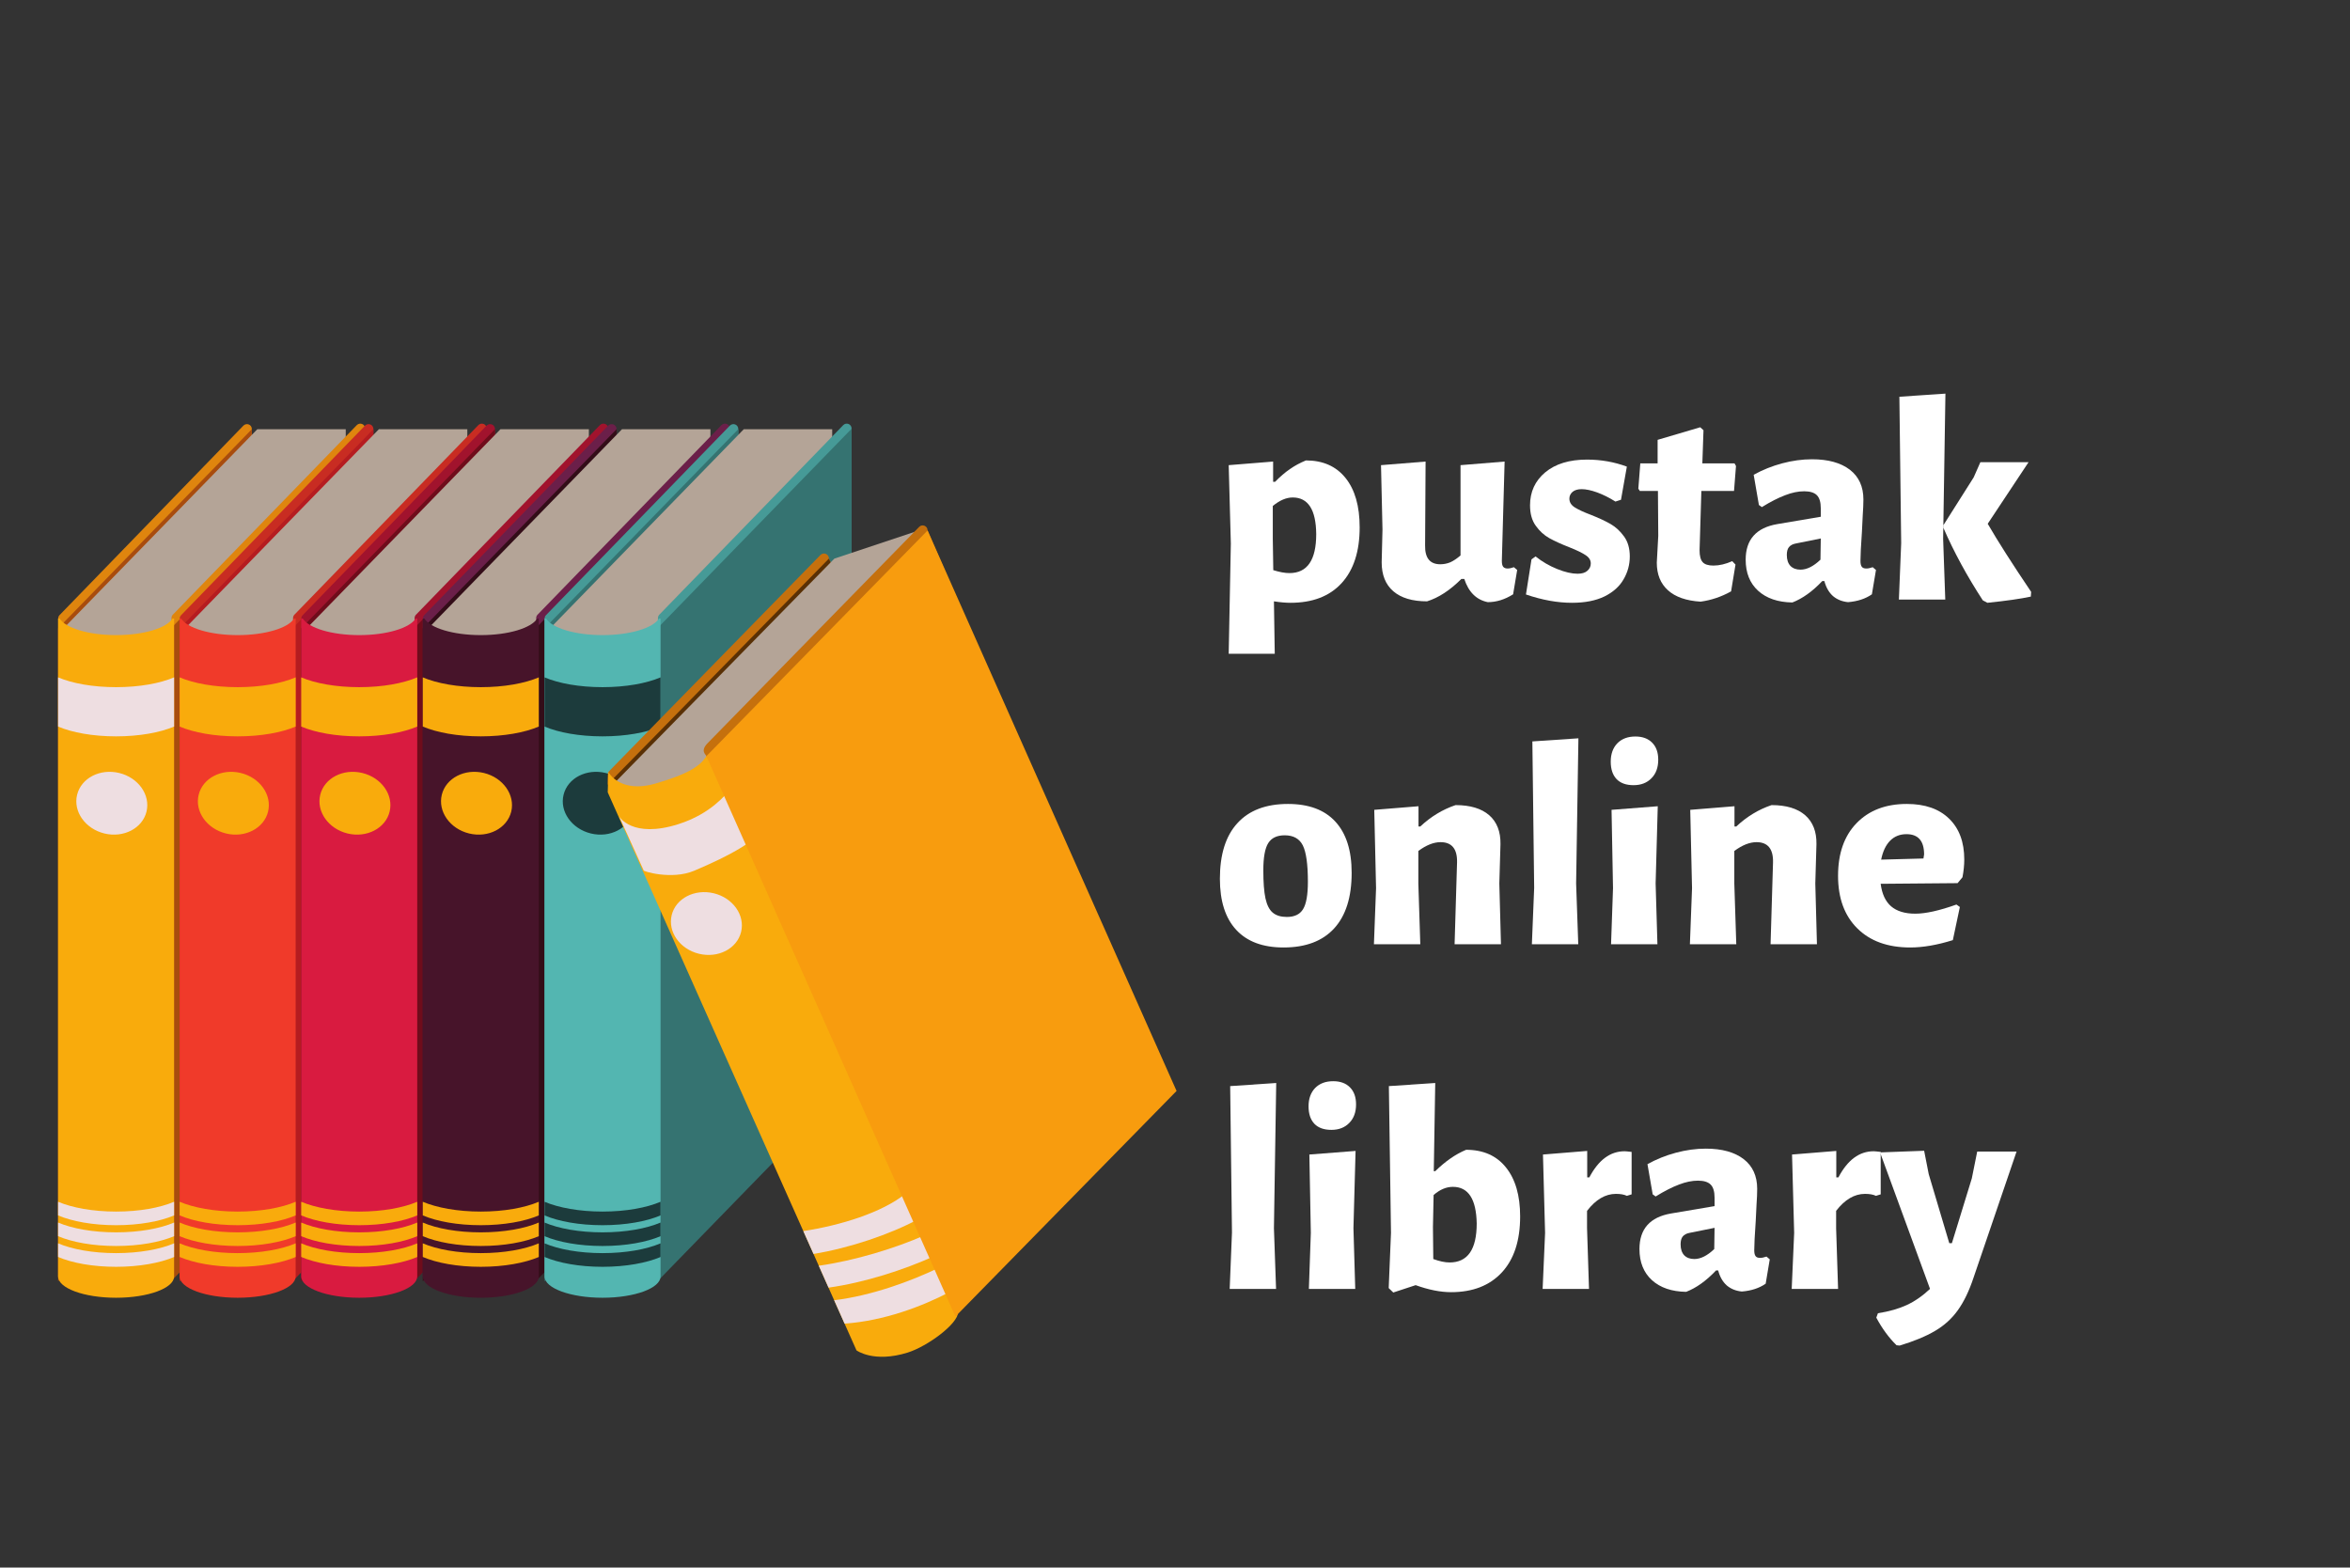 <svg xmlns="http://www.w3.org/2000/svg" xmlns:xlink="http://www.w3.org/1999/xlink" width="224.88" viewBox="0 0 224.88 150" height="150" version="1.0"><rect x="0" y="0" width="224.88" height="150" fill="#333333" stroke="none"/><defs><clipPath id="a"><path d="M 5.488 40.496 L 25 40.496 L 25 123 L 5.488 123 Z M 5.488 40.496"/></clipPath><clipPath id="b"><path d="M 5.488 41 L 25 41 L 25 123 L 5.488 123 Z M 5.488 41"/></clipPath><clipPath id="c"><path d="M 16 40.496 L 35 40.496 L 35 104 L 16 104 Z M 16 40.496"/></clipPath><clipPath id="d"><path d="M 5.488 59 L 17 59 L 17 125 L 5.488 125 Z M 5.488 59"/></clipPath><clipPath id="e"><path d="M 5.488 64 L 17 64 L 17 71 L 5.488 71 Z M 5.488 64"/></clipPath><clipPath id="f"><path d="M 5.488 118 L 17 118 L 17 122 L 5.488 122 Z M 5.488 118"/></clipPath><clipPath id="g"><path d="M 5.488 116 L 17 116 L 17 120 L 5.488 120 Z M 5.488 116"/></clipPath><clipPath id="h"><path d="M 5.488 114 L 17 114 L 17 118 L 5.488 118 Z M 5.488 114"/></clipPath><clipPath id="i"><path d="M 17 40.496 L 36 40.496 L 36 123 L 17 123 Z M 17 40.496"/></clipPath><clipPath id="j"><path d="M 28 40.496 L 47 40.496 L 47 104 L 28 104 Z M 28 40.496"/></clipPath><clipPath id="k"><path d="M 28 40.496 L 48 40.496 L 48 123 L 28 123 Z M 28 40.496"/></clipPath><clipPath id="l"><path d="M 39 40.496 L 59 40.496 L 59 104 L 39 104 Z M 39 40.496"/></clipPath><clipPath id="m"><path d="M 40 40.496 L 59 40.496 L 59 123 L 40 123 Z M 40 40.496"/></clipPath><clipPath id="n"><path d="M 51 40.496 L 70 40.496 L 70 104 L 51 104 Z M 51 40.496"/></clipPath><clipPath id="o"><path d="M 52 40.496 L 71 40.496 L 71 123 L 52 123 Z M 52 40.496"/></clipPath><clipPath id="p"><path d="M 62 40.496 L 82 40.496 L 82 104 L 62 104 Z M 62 40.496"/></clipPath><clipPath id="q"><path d="M 67 50 L 112.684 50 L 112.684 126 L 67 126 Z M 67 50"/></clipPath><g id="r"><path d="M 8.875 -13.312 C 10.5 -13.312 11.758 -12.754 12.656 -11.641 C 13.562 -10.523 14.016 -8.945 14.016 -6.906 C 14.016 -4.602 13.438 -2.82 12.281 -1.562 C 11.133 -0.312 9.504 0.312 7.391 0.312 C 6.93 0.312 6.406 0.266 5.812 0.172 L 5.891 5.188 L 1.484 5.188 L 1.688 -5.359 L 1.484 -12.859 L 5.734 -13.203 L 5.734 -11.266 L 5.922 -11.266 C 6.41 -11.766 6.883 -12.172 7.344 -12.484 C 7.801 -12.805 8.312 -13.082 8.875 -13.312 Z M 7.297 -2.531 C 9.004 -2.531 9.859 -3.773 9.859 -6.266 C 9.836 -8.598 9.086 -9.766 7.609 -9.766 C 6.992 -9.766 6.359 -9.492 5.703 -8.953 L 5.703 -5.812 L 5.75 -2.812 C 6.352 -2.625 6.867 -2.531 7.297 -2.531 Z M 7.297 -2.531"/></g><g id="s"><path d="M 14.406 -2.828 L 14.016 -0.5 C 13.223 0 12.414 0.25 11.594 0.25 C 10.508 0.031 9.758 -0.707 9.344 -1.969 L 9.062 -1.969 C 7.977 -0.883 6.883 -0.172 5.781 0.172 C 4.375 0.172 3.297 -0.148 2.547 -0.797 C 1.805 -1.441 1.438 -2.363 1.438 -3.562 L 1.516 -6.703 L 1.375 -12.859 L 5.641 -13.203 L 5.594 -5.188 C 5.57 -3.977 6.055 -3.375 7.047 -3.375 C 7.379 -3.375 7.695 -3.438 8 -3.562 C 8.301 -3.695 8.629 -3.914 8.984 -4.219 L 8.984 -12.859 L 13.203 -13.203 L 12.938 -3.703 C 12.938 -3.441 12.977 -3.254 13.062 -3.141 C 13.156 -3.023 13.297 -2.969 13.484 -2.969 C 13.648 -2.969 13.852 -3.008 14.094 -3.094 Z M 14.406 -2.828"/></g><g id="t"><path d="M 6.266 -13.391 C 7.609 -13.391 8.879 -13.164 10.078 -12.719 L 9.516 -9.547 L 8.984 -9.375 C 8.391 -9.75 7.805 -10.039 7.234 -10.25 C 6.66 -10.457 6.164 -10.562 5.75 -10.562 C 5.375 -10.562 5.082 -10.473 4.875 -10.297 C 4.676 -10.117 4.578 -9.906 4.578 -9.656 C 4.578 -9.32 4.742 -9.047 5.078 -8.828 C 5.422 -8.609 5.938 -8.367 6.625 -8.109 C 7.414 -7.797 8.051 -7.5 8.531 -7.219 C 9.02 -6.938 9.445 -6.539 9.812 -6.031 C 10.176 -5.531 10.359 -4.895 10.359 -4.125 C 10.359 -3.344 10.16 -2.613 9.766 -1.938 C 9.379 -1.258 8.77 -0.711 7.938 -0.297 C 7.102 0.109 6.066 0.312 4.828 0.312 C 3.441 0.312 1.973 0.047 0.422 -0.484 L 0.953 -3.844 L 1.344 -4.125 C 1.969 -3.625 2.656 -3.223 3.406 -2.922 C 4.164 -2.617 4.816 -2.469 5.359 -2.469 C 5.773 -2.469 6.086 -2.562 6.297 -2.75 C 6.516 -2.938 6.625 -3.172 6.625 -3.453 C 6.625 -3.773 6.457 -4.039 6.125 -4.25 C 5.801 -4.469 5.285 -4.719 4.578 -5 C 3.805 -5.301 3.164 -5.594 2.656 -5.875 C 2.156 -6.156 1.723 -6.551 1.359 -7.062 C 0.992 -7.57 0.812 -8.223 0.812 -9.016 C 0.812 -10.305 1.297 -11.359 2.266 -12.172 C 3.242 -12.984 4.578 -13.391 6.266 -13.391 Z M 6.266 -13.391"/></g><g id="u"><path d="M 7.359 -3.25 C 7.922 -3.25 8.52 -3.391 9.156 -3.672 L 9.469 -3.344 L 9.047 -0.781 C 8.109 -0.258 7.133 0.066 6.125 0.203 C 4.758 0.117 3.719 -0.242 3 -0.891 C 2.289 -1.535 1.938 -2.414 1.938 -3.531 L 2.078 -6.094 L 2.047 -10.391 L 0.312 -10.391 L 0.172 -10.609 L 0.359 -13.031 L 2.016 -13.031 L 2.016 -15.281 L 6.094 -16.484 L 6.406 -16.203 L 6.297 -13.031 L 9.375 -13.031 L 9.516 -12.781 L 9.328 -10.391 L 6.203 -10.391 L 6.031 -4.719 C 6.031 -4.176 6.129 -3.797 6.328 -3.578 C 6.523 -3.359 6.867 -3.25 7.359 -3.25 Z M 7.359 -3.25"/></g><g id="v"><path d="M 7.016 -13.422 C 8.566 -13.422 9.773 -13.086 10.641 -12.422 C 11.504 -11.754 11.938 -10.805 11.938 -9.578 C 11.938 -9.141 11.914 -8.641 11.875 -8.078 C 11.844 -7.523 11.816 -6.992 11.797 -6.484 C 11.703 -5.141 11.656 -4.211 11.656 -3.703 C 11.656 -3.441 11.695 -3.254 11.781 -3.141 C 11.863 -3.023 12.008 -2.969 12.219 -2.969 C 12.383 -2.969 12.586 -3.008 12.828 -3.094 L 13.141 -2.828 L 12.75 -0.5 C 12.133 -0.07 11.375 0.176 10.469 0.25 C 9.906 0.195 9.426 0.004 9.031 -0.328 C 8.645 -0.672 8.367 -1.148 8.203 -1.766 L 8 -1.766 C 7.062 -0.773 6.109 -0.094 5.141 0.281 C 3.754 0.258 2.66 -0.113 1.859 -0.844 C 1.066 -1.57 0.672 -2.562 0.672 -3.812 C 0.672 -5.738 1.68 -6.875 3.703 -7.219 L 7.859 -7.922 L 7.859 -8.734 C 7.859 -9.316 7.734 -9.734 7.484 -9.984 C 7.234 -10.234 6.828 -10.359 6.266 -10.359 C 5.703 -10.359 5.098 -10.234 4.453 -9.984 C 3.805 -9.742 3.062 -9.363 2.219 -8.844 L 1.938 -9.047 L 1.438 -11.938 C 2.281 -12.406 3.188 -12.77 4.156 -13.031 C 5.125 -13.289 6.078 -13.422 7.016 -13.422 Z M 5.453 -5.359 C 5.172 -5.305 4.957 -5.191 4.812 -5.016 C 4.676 -4.848 4.609 -4.598 4.609 -4.266 C 4.609 -3.816 4.723 -3.469 4.953 -3.219 C 5.191 -2.977 5.516 -2.859 5.922 -2.859 C 6.523 -2.859 7.16 -3.176 7.828 -3.812 L 7.859 -5.844 Z M 5.453 -5.359"/></g><g id="w"><path d="M 5.812 -5.812 L 6.016 0 L 1.578 0 L 1.797 -5.391 L 1.625 -19.406 L 6.031 -19.703 Z M 10.078 -7.25 C 11.035 -5.594 12.422 -3.422 14.234 -0.734 L 14.203 -0.281 C 13.234 -0.07 11.848 0.125 10.047 0.312 L 9.609 0.078 C 8.109 -2.223 6.852 -4.531 5.844 -6.844 L 5.844 -7.125 L 8.734 -11.688 L 9.375 -13.141 L 13.984 -13.141 Z M 10.078 -7.25"/></g><g id="x"><path d="M 7.156 -13.422 C 9.145 -13.422 10.656 -12.859 11.688 -11.734 C 12.727 -10.609 13.25 -8.973 13.25 -6.828 C 13.25 -4.504 12.691 -2.734 11.578 -1.516 C 10.461 -0.297 8.848 0.312 6.734 0.312 C 4.754 0.312 3.242 -0.25 2.203 -1.375 C 1.16 -2.5 0.641 -4.129 0.641 -6.266 C 0.641 -8.586 1.195 -10.359 2.312 -11.578 C 3.426 -12.805 5.039 -13.422 7.156 -13.422 Z M 6.844 -10.422 C 6.102 -10.422 5.578 -10.172 5.266 -9.672 C 4.953 -9.172 4.797 -8.305 4.797 -7.078 C 4.797 -5.93 4.863 -5.035 5 -4.391 C 5.145 -3.742 5.379 -3.285 5.703 -3.016 C 6.035 -2.742 6.484 -2.609 7.047 -2.609 C 7.773 -2.609 8.289 -2.852 8.594 -3.344 C 8.906 -3.844 9.062 -4.723 9.062 -5.984 C 9.062 -7.648 8.898 -8.805 8.578 -9.453 C 8.254 -10.098 7.676 -10.422 6.844 -10.422 Z M 6.844 -10.422"/></g><g id="y"><path d="M 9.438 -7.828 C 9.469 -9.117 8.941 -9.766 7.859 -9.766 C 7.203 -9.766 6.492 -9.484 5.734 -8.922 L 5.734 -5.812 L 5.922 0 L 1.484 0 L 1.688 -5.359 L 1.516 -12.859 L 5.75 -13.203 L 5.75 -11.266 L 5.922 -11.266 C 6.93 -12.211 8.055 -12.895 9.297 -13.312 C 10.703 -13.312 11.773 -12.988 12.516 -12.344 C 13.254 -11.695 13.613 -10.773 13.594 -9.578 L 13.484 -5.812 L 13.641 0 L 9.203 0 Z M 9.438 -7.828"/></g><g id="z"><path d="M 5.812 -5.812 L 6.016 0 L 1.578 0 L 1.797 -5.391 L 1.625 -19.406 L 6.031 -19.703 Z M 5.812 -5.812"/></g><g id="A"><path d="M 1.734 -5.359 L 1.594 -12.859 L 6.016 -13.203 L 5.812 -5.812 L 5.984 0 L 1.547 0 Z M 3.875 -19.875 C 4.562 -19.875 5.098 -19.676 5.484 -19.281 C 5.867 -18.895 6.062 -18.352 6.062 -17.656 C 6.062 -16.906 5.844 -16.312 5.406 -15.875 C 4.977 -15.438 4.41 -15.219 3.703 -15.219 C 2.992 -15.219 2.453 -15.41 2.078 -15.797 C 1.703 -16.191 1.516 -16.75 1.516 -17.469 C 1.516 -18.195 1.723 -18.781 2.141 -19.219 C 2.566 -19.656 3.145 -19.875 3.875 -19.875 Z M 3.875 -19.875"/></g><g id="B"><path d="M 12.078 -5.844 L 4.719 -5.781 C 4.844 -4.812 5.176 -4.094 5.719 -3.625 C 6.27 -3.156 7.039 -2.922 8.031 -2.922 C 9.02 -2.922 10.332 -3.211 11.969 -3.797 L 12.297 -3.562 L 11.625 -0.391 C 10.125 0.078 8.766 0.312 7.547 0.312 C 5.398 0.312 3.711 -0.297 2.484 -1.516 C 1.254 -2.734 0.641 -4.41 0.641 -6.547 C 0.641 -8.68 1.227 -10.359 2.406 -11.578 C 3.594 -12.805 5.195 -13.422 7.219 -13.422 C 8.957 -13.422 10.305 -12.953 11.266 -12.016 C 12.234 -11.078 12.719 -9.773 12.719 -8.109 C 12.719 -7.566 12.66 -7 12.547 -6.406 Z M 8.875 -8.594 C 8.875 -9.883 8.312 -10.531 7.188 -10.531 C 6.551 -10.531 6.023 -10.316 5.609 -9.891 C 5.203 -9.473 4.922 -8.875 4.766 -8.094 L 8.812 -8.203 Z M 8.875 -8.594"/></g><g id="C"><path d="M 8.984 -13.312 C 10.629 -13.312 11.898 -12.75 12.797 -11.625 C 13.703 -10.5 14.156 -8.938 14.156 -6.938 C 14.156 -4.613 13.566 -2.82 12.391 -1.562 C 11.223 -0.312 9.609 0.312 7.547 0.312 C 6.523 0.312 5.395 0.086 4.156 -0.359 L 2.016 0.344 L 1.578 -0.078 L 1.797 -5.359 L 1.594 -19.406 L 6.031 -19.703 L 5.891 -11.266 L 6.031 -11.266 C 6.52 -11.742 7 -12.145 7.469 -12.469 C 7.938 -12.801 8.441 -13.082 8.984 -13.312 Z M 7.406 -2.531 C 9.133 -2.531 10 -3.773 10 -6.266 C 9.957 -8.598 9.195 -9.766 7.719 -9.766 C 7.082 -9.766 6.469 -9.504 5.875 -8.984 L 5.812 -5.922 L 5.844 -2.859 C 6.438 -2.641 6.957 -2.531 7.406 -2.531 Z M 7.406 -2.531"/></g><g id="D"><path d="M 9.328 -13.172 C 9.43 -13.172 9.656 -13.148 10 -13.109 L 10 -9.047 L 9.547 -8.906 C 9.285 -9.031 8.938 -9.094 8.5 -9.094 C 7.488 -9.094 6.566 -8.551 5.734 -7.469 L 5.734 -5.812 L 5.922 0 L 1.484 0 L 1.719 -5.359 L 1.516 -12.859 L 5.75 -13.203 L 5.75 -10.672 L 5.953 -10.672 C 6.828 -12.336 7.953 -13.172 9.328 -13.172 Z M 9.328 -13.172"/></g><g id="E"><path d="M 4.516 -10.984 L 6.484 -4.375 L 6.734 -4.375 L 8.641 -10.578 L 9.156 -13.141 L 12.922 -13.141 L 8.812 -1.094 C 8.383 0.195 7.879 1.242 7.297 2.047 C 6.723 2.848 6 3.504 5.125 4.016 C 4.25 4.535 3.117 5.004 1.734 5.422 L 1.438 5.391 C 0.707 4.68 0.062 3.801 -0.5 2.75 L -0.344 2.328 C 0.727 2.16 1.645 1.898 2.406 1.547 C 3.176 1.191 3.922 0.676 4.641 0 L -0.141 -13.062 L 4.078 -13.219 Z M 4.516 -10.984"/></g></defs><g clip-path="url(#a)"><path fill="#DF850E" d="M 6.5 59.375 L 6.5 120.984 L 23.168 103.809 L 23.164 42.195 Z M 6.031 122.598 C 5.973 122.598 5.914 122.586 5.855 122.566 C 5.68 122.492 5.566 122.324 5.566 122.133 L 5.566 59.188 C 5.566 59.066 5.613 58.949 5.695 58.863 L 23.297 40.723 C 23.43 40.59 23.633 40.547 23.809 40.617 C 23.984 40.688 24.098 40.859 24.098 41.047 L 24.098 103.996 C 24.098 104.113 24.051 104.23 23.969 104.316 L 6.367 122.457 C 6.277 122.547 6.156 122.598 6.031 122.598"/></g><g clip-path="url(#b)"><path fill="#A84C0E" d="M 24.098 103.559 L 5.559 122.609 L 5.559 60.121 L 24.098 41.07 L 24.098 103.559"/></g><path fill="#B4A497" d="M 24.625 41.07 L 6.082 60.121 L 6.082 122.609 L 14.543 113.918 L 14.543 122.609 L 33.086 103.559 L 33.086 41.07 L 24.625 41.07"/><g clip-path="url(#c)"><path fill="#DF850E" d="M 17.34 103.898 L 17.34 59.328 L 34.008 42.152 L 34.008 103.762 L 33.875 103.898 L 34.941 102.25 L 34.941 41.004 C 34.941 40.812 34.828 40.641 34.652 40.57 C 34.477 40.5 34.273 40.543 34.141 40.68 L 16.539 58.82 C 16.457 58.906 16.41 59.02 16.41 59.141 L 16.41 103.898 L 17.34 103.898"/></g><path fill="#A84C0E" d="M 34.941 103.516 L 16.402 122.566 L 16.402 60.078 L 34.941 41.027 L 34.941 103.516"/><g clip-path="url(#d)"><path fill="#F9AB0C" d="M 11.109 60.773 C 8.473 60.773 6.277 60.098 5.711 59.191 L 5.559 59.191 L 5.559 122.141 C 5.559 123.266 8.043 124.18 11.109 124.18 C 14.172 124.18 16.66 123.266 16.66 122.141 L 16.66 59.191 L 16.508 59.191 C 15.941 60.098 13.746 60.773 11.109 60.773"/></g><path fill="#EEDEE1" d="M 14.02 77.664 C 13.629 79.262 11.824 80.199 9.992 79.754 C 8.156 79.305 6.984 77.652 7.379 76.051 C 7.77 74.453 9.574 73.52 11.406 73.965 C 13.242 74.41 14.41 76.066 14.02 77.664"/><g clip-path="url(#e)"><path fill="#EEDEE1" d="M 5.559 64.816 L 5.559 69.523 C 6.902 70.098 8.883 70.461 11.109 70.461 C 13.332 70.461 15.312 70.098 16.66 69.523 L 16.66 64.816 C 15.312 65.391 13.332 65.754 11.109 65.754 C 8.887 65.754 6.902 65.391 5.559 64.816"/></g><g clip-path="url(#f)"><path fill="#EEDEE1" d="M 16.66 120.281 L 16.66 118.973 C 15.312 119.547 13.332 119.91 11.109 119.91 C 8.883 119.91 6.902 119.547 5.559 118.973 L 5.559 120.277 C 6.902 120.852 8.883 121.219 11.109 121.219 C 13.332 121.219 15.312 120.852 16.66 120.281"/></g><g clip-path="url(#g)"><path fill="#EEDEE1" d="M 16.66 118.289 L 16.66 116.984 C 15.312 117.559 13.332 117.922 11.109 117.922 C 8.883 117.922 6.902 117.559 5.559 116.984 L 5.559 118.289 C 6.902 118.863 8.883 119.227 11.109 119.227 C 13.332 119.227 15.312 118.863 16.66 118.289"/></g><g clip-path="url(#h)"><path fill="#EEDEE1" d="M 11.109 117.238 C 13.332 117.238 15.312 116.875 16.66 116.301 L 16.66 114.996 C 15.312 115.57 13.332 115.934 11.109 115.934 C 8.887 115.934 6.902 115.566 5.559 114.996 L 5.559 116.301 C 6.902 116.875 8.883 117.238 11.109 117.238"/></g><g clip-path="url(#i)"><path fill="#C82C22" d="M 18.133 59.375 L 18.133 120.984 L 34.801 103.809 L 34.801 42.195 Z M 17.664 122.598 C 17.605 122.598 17.547 122.586 17.492 122.566 C 17.316 122.492 17.199 122.324 17.199 122.133 L 17.199 59.188 C 17.199 59.066 17.246 58.949 17.332 58.863 L 34.93 40.723 C 35.062 40.59 35.266 40.547 35.441 40.617 C 35.617 40.688 35.73 40.859 35.73 41.047 L 35.73 103.996 C 35.73 104.113 35.684 104.23 35.602 104.316 L 18 122.457 C 17.91 122.547 17.789 122.598 17.664 122.598"/></g><path fill="#B51C20" d="M 35.73 103.559 L 17.191 122.609 L 17.191 60.121 L 35.73 41.07 L 35.73 103.559"/><path fill="#B4A497" d="M 36.258 41.07 L 17.715 60.121 L 17.715 122.609 L 26.176 113.918 L 26.176 122.609 L 44.719 103.559 L 44.719 41.07 L 36.258 41.07"/><g clip-path="url(#j)"><path fill="#C82C22" d="M 28.977 103.898 L 28.977 59.328 L 45.645 42.152 L 45.645 103.762 L 45.508 103.898 L 46.574 102.25 L 46.574 41.004 C 46.574 40.812 46.461 40.641 46.285 40.57 C 46.109 40.5 45.906 40.543 45.773 40.68 L 28.172 58.82 C 28.09 58.906 28.043 59.02 28.043 59.141 L 28.043 103.898 L 28.977 103.898"/></g><path fill="#B51C20" d="M 46.574 103.516 L 28.035 122.566 L 28.035 60.078 L 46.574 41.027 L 46.574 103.516"/><path fill="#F03A2A" d="M 22.742 60.773 C 20.105 60.773 17.91 60.098 17.344 59.191 L 17.191 59.191 L 17.191 122.141 C 17.191 123.266 19.676 124.18 22.742 124.18 C 25.809 124.18 28.293 123.266 28.293 122.141 L 28.293 59.191 L 28.141 59.191 C 27.574 60.098 25.379 60.773 22.742 60.773"/><path fill="#F9AB0C" d="M 25.652 77.664 C 25.262 79.262 23.457 80.199 21.625 79.754 C 19.789 79.305 18.617 77.652 19.012 76.051 C 19.402 74.453 21.207 73.52 23.039 73.965 C 24.875 74.41 26.043 76.066 25.652 77.664"/><path fill="#F9AB0C" d="M 17.191 64.816 L 17.191 69.523 C 18.535 70.098 20.52 70.461 22.742 70.461 C 24.965 70.461 26.949 70.098 28.293 69.523 L 28.293 64.816 C 26.949 65.391 24.965 65.754 22.742 65.754 C 20.52 65.754 18.535 65.391 17.191 64.816"/><path fill="#F9AB0C" d="M 28.293 120.281 L 28.293 118.973 C 26.949 119.547 24.965 119.91 22.742 119.91 C 20.52 119.91 18.535 119.547 17.191 118.973 L 17.191 120.277 C 18.535 120.852 20.52 121.219 22.742 121.219 C 24.965 121.219 26.949 120.852 28.293 120.281"/><path fill="#F9AB0C" d="M 28.293 118.289 L 28.293 116.984 C 26.949 117.559 24.965 117.922 22.742 117.922 C 20.52 117.922 18.535 117.559 17.191 116.984 L 17.191 118.289 C 18.535 118.863 20.52 119.227 22.742 119.227 C 24.965 119.227 26.949 118.863 28.293 118.289"/><path fill="#F9AB0C" d="M 22.742 117.238 C 24.965 117.238 26.949 116.875 28.293 116.301 L 28.293 114.996 C 26.949 115.57 24.965 115.934 22.742 115.934 C 20.52 115.934 18.535 115.566 17.191 114.996 L 17.191 116.301 C 18.535 116.875 20.52 117.238 22.742 117.238"/><g clip-path="url(#k)"><path fill="#A1132D" d="M 29.766 59.375 L 29.766 120.984 L 46.434 103.809 L 46.434 42.195 Z M 29.297 122.598 C 29.238 122.598 29.18 122.586 29.125 122.566 C 28.949 122.492 28.832 122.324 28.832 122.133 L 28.832 59.188 C 28.832 59.066 28.879 58.949 28.965 58.863 L 46.562 40.723 C 46.695 40.59 46.898 40.547 47.074 40.617 C 47.25 40.688 47.363 40.859 47.363 41.047 L 47.363 103.996 C 47.363 104.113 47.32 104.23 47.234 104.316 L 29.633 122.457 C 29.543 122.547 29.422 122.598 29.297 122.598"/></g><path fill="#6F0C1B" d="M 47.363 103.559 L 28.824 122.609 L 28.824 60.121 L 47.363 41.07 L 47.363 103.559"/><path fill="#B4A497" d="M 47.891 41.07 L 29.352 60.121 L 29.352 122.609 L 37.809 113.918 L 37.809 122.609 L 56.352 103.559 L 56.352 41.07 L 47.891 41.07"/><g clip-path="url(#l)"><path fill="#A1132D" d="M 40.609 103.898 L 40.609 59.328 L 57.277 42.152 L 57.277 103.762 L 57.145 103.898 L 58.207 102.25 L 58.207 41.004 C 58.207 40.812 58.094 40.641 57.918 40.57 C 57.742 40.5 57.539 40.543 57.406 40.68 L 39.809 58.82 C 39.723 58.906 39.676 59.02 39.676 59.141 L 39.676 103.898 L 40.609 103.898"/></g><path fill="#6F0C1B" d="M 58.207 103.516 L 39.668 122.566 L 39.668 60.078 L 58.207 41.027 L 58.207 103.516"/><path fill="#D91B40" d="M 34.375 60.773 C 31.738 60.773 29.543 60.098 28.977 59.191 L 28.824 59.191 L 28.824 122.141 C 28.824 123.266 31.309 124.18 34.375 124.18 C 37.441 124.18 39.926 123.266 39.926 122.141 L 39.926 59.191 L 39.773 59.191 C 39.207 60.098 37.012 60.773 34.375 60.773"/><path fill="#F9AB0C" d="M 37.285 77.664 C 36.895 79.262 35.09 80.199 33.258 79.754 C 31.422 79.305 30.254 77.652 30.645 76.051 C 31.035 74.453 32.84 73.52 34.672 73.965 C 36.508 74.41 37.676 76.066 37.285 77.664"/><path fill="#F9AB0C" d="M 28.824 64.816 L 28.824 69.523 C 30.168 70.098 32.152 70.461 34.375 70.461 C 36.598 70.461 38.582 70.098 39.926 69.523 L 39.926 64.816 C 38.582 65.391 36.598 65.754 34.375 65.754 C 32.152 65.754 30.168 65.391 28.824 64.816"/><path fill="#F9AB0C" d="M 39.926 120.281 L 39.926 118.973 C 38.582 119.547 36.598 119.91 34.375 119.91 C 32.152 119.91 30.168 119.547 28.824 118.973 L 28.824 120.277 C 30.168 120.852 32.152 121.219 34.375 121.219 C 36.598 121.219 38.582 120.852 39.926 120.281"/><path fill="#F9AB0C" d="M 39.926 118.289 L 39.926 116.984 C 38.582 117.559 36.598 117.922 34.375 117.922 C 32.152 117.922 30.168 117.559 28.824 116.984 L 28.824 118.289 C 30.168 118.863 32.152 119.227 34.375 119.227 C 36.598 119.227 38.582 118.863 39.926 118.289"/><path fill="#F9AB0C" d="M 34.375 117.238 C 36.598 117.238 38.582 116.875 39.926 116.301 L 39.926 114.996 C 38.582 115.57 36.598 115.934 34.375 115.934 C 32.152 115.934 30.168 115.566 28.824 114.996 L 28.824 116.301 C 30.168 116.875 32.152 117.238 34.375 117.238"/><g clip-path="url(#m)"><path fill="#6B1F49" d="M 41.398 59.375 L 41.398 120.984 L 58.066 103.809 L 58.066 42.195 Z M 40.93 122.598 C 40.871 122.598 40.812 122.586 40.758 122.566 C 40.582 122.492 40.465 122.324 40.465 122.133 L 40.465 59.188 C 40.465 59.066 40.512 58.949 40.598 58.863 L 58.199 40.723 C 58.328 40.59 58.531 40.547 58.707 40.617 C 58.883 40.688 59 40.859 59 41.047 L 59 103.996 C 59 104.113 58.953 104.23 58.867 104.316 L 41.266 122.457 C 41.176 122.547 41.055 122.598 40.93 122.598"/></g><path fill="#330D18" d="M 59 103.559 L 40.457 122.609 L 40.457 60.121 L 59 41.07 L 59 103.559"/><path fill="#B4A497" d="M 59.523 41.07 L 40.984 60.121 L 40.984 122.609 L 49.445 113.918 L 49.445 122.609 L 67.984 103.559 L 67.984 41.07 L 59.523 41.07"/><g clip-path="url(#n)"><path fill="#6B1F49" d="M 52.242 103.898 L 52.242 59.328 L 68.91 42.152 L 68.91 103.762 L 68.777 103.898 L 69.84 102.25 L 69.84 41.004 C 69.84 40.812 69.727 40.641 69.551 40.57 C 69.375 40.5 69.172 40.543 69.039 40.68 L 51.441 58.82 C 51.355 58.906 51.309 59.02 51.309 59.141 L 51.309 103.898 L 52.242 103.898"/></g><path fill="#330D18" d="M 69.84 103.516 L 51.301 122.566 L 51.301 60.078 L 69.844 41.027 L 69.84 103.516"/><path fill="#47142A" d="M 46.008 60.773 C 43.371 60.773 41.176 60.098 40.609 59.191 L 40.457 59.191 L 40.457 122.141 C 40.457 123.266 42.941 124.18 46.008 124.18 C 49.074 124.18 51.559 123.266 51.559 122.141 L 51.559 59.191 L 51.406 59.191 C 50.84 60.098 48.645 60.773 46.008 60.773"/><path fill="#F9AB0C" d="M 48.922 77.664 C 48.527 79.262 46.727 80.199 44.891 79.754 C 43.055 79.305 41.887 77.652 42.277 76.051 C 42.668 74.453 44.473 73.52 46.309 73.965 C 48.141 74.41 49.309 76.066 48.922 77.664"/><path fill="#F9AB0C" d="M 40.457 64.816 L 40.457 69.523 C 41.801 70.098 43.785 70.461 46.008 70.461 C 48.23 70.461 50.215 70.098 51.559 69.523 L 51.559 64.816 C 50.215 65.391 48.23 65.754 46.008 65.754 C 43.785 65.754 41.801 65.391 40.457 64.816"/><path fill="#F9AB0C" d="M 51.559 120.281 L 51.559 118.973 C 50.215 119.547 48.23 119.91 46.008 119.91 C 43.785 119.91 41.801 119.547 40.457 118.973 L 40.457 120.277 C 41.801 120.852 43.785 121.219 46.008 121.219 C 48.23 121.219 50.215 120.852 51.559 120.281"/><path fill="#F9AB0C" d="M 51.559 118.289 L 51.559 116.984 C 50.215 117.559 48.23 117.922 46.008 117.922 C 43.785 117.922 41.801 117.559 40.457 116.984 L 40.457 118.289 C 41.801 118.863 43.785 119.227 46.008 119.227 C 48.23 119.227 50.215 118.863 51.559 118.289"/><path fill="#F9AB0C" d="M 46.008 117.238 C 48.23 117.238 50.215 116.875 51.559 116.301 L 51.559 114.996 C 50.215 115.57 48.23 115.934 46.008 115.934 C 43.785 115.934 41.801 115.566 40.457 114.996 L 40.457 116.301 C 41.801 116.875 43.785 117.238 46.008 117.238"/><g clip-path="url(#o)"><path fill="#469A97" d="M 53.051 59.375 L 53.051 120.984 L 69.719 103.809 L 69.719 42.195 Z M 52.582 122.598 C 52.523 122.598 52.465 122.586 52.41 122.566 C 52.234 122.492 52.117 122.324 52.117 122.133 L 52.117 59.188 C 52.117 59.066 52.164 58.949 52.25 58.863 L 69.848 40.723 C 69.98 40.59 70.184 40.547 70.359 40.617 C 70.535 40.688 70.648 40.859 70.648 41.047 L 70.648 103.996 C 70.648 104.113 70.602 104.23 70.52 104.316 L 52.918 122.457 C 52.828 122.547 52.707 122.598 52.582 122.598"/></g><path fill="#357371" d="M 70.648 103.559 L 52.109 122.609 L 52.109 60.121 L 70.648 41.07 L 70.648 103.559"/><path fill="#B4A497" d="M 71.176 41.07 L 52.633 60.121 L 52.633 122.609 L 61.094 113.918 L 61.098 122.609 L 79.637 103.559 L 79.637 41.07 L 71.176 41.07"/><g clip-path="url(#p)"><path fill="#469A97" d="M 63.891 103.898 L 63.891 59.328 L 80.562 42.148 L 80.562 103.762 L 80.426 103.898 L 81.492 102.25 L 81.492 41.004 C 81.492 40.812 81.379 40.641 81.203 40.57 C 81.027 40.5 80.824 40.543 80.691 40.68 L 63.09 58.82 C 63.008 58.906 62.961 59.02 62.961 59.141 L 62.961 103.898 L 63.891 103.898"/></g><path fill="#357371" d="M 81.492 103.516 L 62.953 122.566 L 62.953 60.078 L 81.492 41.027 L 81.492 103.516"/><path fill="#53B6B1" d="M 57.66 60.773 C 55.023 60.773 52.828 60.098 52.262 59.191 L 52.109 59.191 L 52.109 122.141 C 52.109 123.266 54.594 124.18 57.66 124.18 C 60.727 124.18 63.211 123.266 63.211 122.141 L 63.211 59.191 L 63.059 59.191 C 62.492 60.098 60.297 60.773 57.66 60.773"/><path fill="#1C3B3C" d="M 60.57 77.664 C 60.18 79.262 58.375 80.199 56.543 79.754 C 54.707 79.305 53.535 77.652 53.93 76.051 C 54.32 74.453 56.125 73.52 57.957 73.965 C 59.793 74.41 60.961 76.066 60.57 77.664"/><path fill="#1C3B3C" d="M 52.109 64.816 L 52.109 69.523 C 53.453 70.098 55.438 70.461 57.66 70.461 C 59.883 70.461 61.867 70.098 63.211 69.523 L 63.211 64.816 C 61.867 65.391 59.883 65.754 57.66 65.754 C 55.438 65.754 53.453 65.391 52.109 64.816"/><path fill="#1C3B3C" d="M 63.211 120.281 L 63.211 118.973 C 61.867 119.547 59.883 119.91 57.66 119.91 C 55.438 119.91 53.453 119.547 52.109 118.973 L 52.109 120.277 C 53.453 120.852 55.438 121.219 57.66 121.219 C 59.883 121.219 61.867 120.852 63.211 120.281"/><path fill="#1C3B3C" d="M 63.211 118.289 L 63.211 116.984 C 61.867 117.559 59.883 117.922 57.66 117.922 C 55.438 117.922 53.453 117.559 52.109 116.984 L 52.109 118.289 C 53.453 118.863 55.438 119.227 57.66 119.227 C 59.883 119.227 61.867 118.863 63.211 118.289"/><path fill="#1C3B3C" d="M 57.66 117.238 C 59.883 117.238 61.867 116.875 63.211 116.301 L 63.211 114.996 C 61.867 115.57 59.883 115.934 57.66 115.934 C 55.438 115.934 53.453 115.566 52.109 114.996 L 52.109 116.301 C 53.453 116.875 55.438 117.238 57.66 117.238"/><path fill="#C5700D" d="M 59.094 74.297 L 81.523 124.398 L 100.812 104.68 L 78.387 54.578 Z M 81.055 126.012 C 81 126.012 80.938 126 80.883 125.977 C 80.707 125.91 80.59 125.734 80.59 125.547 L 58.156 75.043 C 58.156 74.922 58.125 73.957 58.211 73.871 L 78.516 53.105 C 78.648 52.969 78.852 52.926 79.027 53 C 79.203 53.07 79.32 53.242 79.32 53.43 L 101.746 104.871 C 101.746 104.988 101.699 105.105 101.617 105.191 L 81.395 125.871 C 81.305 125.961 81.184 126.012 81.055 126.012"/><path fill="#593005" d="M 101.746 104.438 L 80.586 126.023 L 58.156 75.043 L 79.32 53.453 L 101.746 104.438"/><path fill="#B4A497" d="M 79.844 53.453 L 58.68 75.043 L 81.109 126.023 L 89.57 117.332 L 89.57 126.023 L 110.73 104.438 L 87.785 50.805 L 79.844 53.453"/><path fill="#F9AB0C" d="M 62.715 74.98 C 60.184 75.711 58.777 74.777 58.211 73.871 L 58.156 75.816 L 81.961 129.215 C 81.961 129.215 83.609 130.445 86.871 129.422 C 88.75 128.828 91.684 126.68 91.684 125.555 L 67.758 71.242 L 67.598 72.352 C 67.031 73.254 65.969 74.039 62.715 74.98"/><path fill="#EEDEE1" d="M 70.918 89.176 C 70.527 90.777 68.727 91.711 66.891 91.266 C 65.055 90.82 63.887 89.164 64.277 87.562 C 64.668 85.965 66.473 85.031 68.309 85.477 C 70.141 85.922 71.312 87.578 70.918 89.176"/><path fill="#EEDEE1" d="M 59.25 78.125 L 61.59 83.277 C 61.418 83.348 64.262 84.238 66.438 83.316 C 70.301 81.68 71.355 80.82 72.172 80.273 L 69.836 75.633 C 69.457 75.953 68.094 77.852 64.926 78.859 C 60.477 80.273 59.25 78.125 59.25 78.125"/><path fill="#EEDEE1" d="M 86.684 114.199 C 84.414 116.039 80.414 117.258 76.871 117.801 L 77.848 119.988 C 81.305 119.426 85.172 118.105 87.789 116.707 L 86.684 114.199"/><path fill="#EEDEE1" d="M 89.82 121.324 C 87.152 122.602 83.41 123.984 79.824 124.418 L 80.82 126.656 C 84.605 126.391 88.242 125.004 90.844 123.648 L 89.82 121.324"/><path fill="#EEDEE1" d="M 89.336 120.223 L 88.449 118.215 C 85.719 119.426 81.812 120.629 78.352 121.117 L 79.285 123.211 C 82.699 122.742 86.551 121.492 89.336 120.223"/><path fill="#C5700D" d="M 92.367 107.312 L 68.539 71.602 L 87.828 51.887 L 111.656 104.637 L 111.523 104.777 L 111.68 104.117 L 88.762 50.738 C 88.762 50.547 88.645 50.379 88.469 50.309 C 88.293 50.238 88.094 50.277 87.961 50.414 L 67.734 71.094 C 66.941 71.883 67.598 72.23 67.598 72.352 L 91.434 107.312 L 92.367 107.312"/><g clip-path="url(#q)"><path fill="#F89C0E" d="M 112.59 104.391 L 91.426 125.98 L 67.598 72.352 L 88.762 50.762 L 112.59 104.391"/></g><g fill="#FFF"><use x="116.095" y="57.369" xmlns:xlink="http://www.w3.org/1999/xlink" xlink:href="#r" xlink:type="simple" xlink:actuate="onLoad" xlink:show="embed"/></g><g fill="#FFF"><use x="130.779" y="57.369" xmlns:xlink="http://www.w3.org/1999/xlink" xlink:href="#s" xlink:type="simple" xlink:actuate="onLoad" xlink:show="embed"/></g><g fill="#FFF"><use x="145.602" y="57.369" xmlns:xlink="http://www.w3.org/1999/xlink" xlink:href="#t" xlink:type="simple" xlink:actuate="onLoad" xlink:show="embed"/></g><g fill="#FFF"><use x="156.607" y="57.369" xmlns:xlink="http://www.w3.org/1999/xlink" xlink:href="#u" xlink:type="simple" xlink:actuate="onLoad" xlink:show="embed"/></g><g fill="#FFF"><use x="166.378" y="57.369" xmlns:xlink="http://www.w3.org/1999/xlink" xlink:href="#v" xlink:type="simple" xlink:actuate="onLoad" xlink:show="embed"/></g><g fill="#FFF"><use x="180.134" y="57.369" xmlns:xlink="http://www.w3.org/1999/xlink" xlink:href="#w" xlink:type="simple" xlink:actuate="onLoad" xlink:show="embed"/></g><g fill="#FFF"><use x="116.095" y="90.351" xmlns:xlink="http://www.w3.org/1999/xlink" xlink:href="#x" xlink:type="simple" xlink:actuate="onLoad" xlink:show="embed"/></g><g fill="#FFF"><use x="129.992" y="90.351" xmlns:xlink="http://www.w3.org/1999/xlink" xlink:href="#y" xlink:type="simple" xlink:actuate="onLoad" xlink:show="embed"/></g><g fill="#FFF"><use x="145.013" y="90.351" xmlns:xlink="http://www.w3.org/1999/xlink" xlink:href="#z" xlink:type="simple" xlink:actuate="onLoad" xlink:show="embed"/></g><g fill="#FFF"><use x="152.621" y="90.351" xmlns:xlink="http://www.w3.org/1999/xlink" xlink:href="#A" xlink:type="simple" xlink:actuate="onLoad" xlink:show="embed"/></g><g fill="#FFF"><use x="160.229" y="90.351" xmlns:xlink="http://www.w3.org/1999/xlink" xlink:href="#y" xlink:type="simple" xlink:actuate="onLoad" xlink:show="embed"/></g><g fill="#FFF"><use x="175.249" y="90.351" xmlns:xlink="http://www.w3.org/1999/xlink" xlink:href="#B" xlink:type="simple" xlink:actuate="onLoad" xlink:show="embed"/></g><g fill="#FFF"><use x="116.095" y="123.334" xmlns:xlink="http://www.w3.org/1999/xlink" xlink:href="#z" xlink:type="simple" xlink:actuate="onLoad" xlink:show="embed"/></g><g fill="#FFF"><use x="123.704" y="123.334" xmlns:xlink="http://www.w3.org/1999/xlink" xlink:href="#A" xlink:type="simple" xlink:actuate="onLoad" xlink:show="embed"/></g><g fill="#FFF"><use x="131.312" y="123.334" xmlns:xlink="http://www.w3.org/1999/xlink" xlink:href="#C" xlink:type="simple" xlink:actuate="onLoad" xlink:show="embed"/></g><g fill="#FFF"><use x="146.136" y="123.334" xmlns:xlink="http://www.w3.org/1999/xlink" xlink:href="#D" xlink:type="simple" xlink:actuate="onLoad" xlink:show="embed"/></g><g fill="#FFF"><use x="156.214" y="123.334" xmlns:xlink="http://www.w3.org/1999/xlink" xlink:href="#v" xlink:type="simple" xlink:actuate="onLoad" xlink:show="embed"/></g><g fill="#FFF"><use x="169.971" y="123.334" xmlns:xlink="http://www.w3.org/1999/xlink" xlink:href="#D" xlink:type="simple" xlink:actuate="onLoad" xlink:show="embed"/></g><g fill="#FFF"><use x="180.05" y="123.334" xmlns:xlink="http://www.w3.org/1999/xlink" xlink:href="#E" xlink:type="simple" xlink:actuate="onLoad" xlink:show="embed"/></g></svg>
